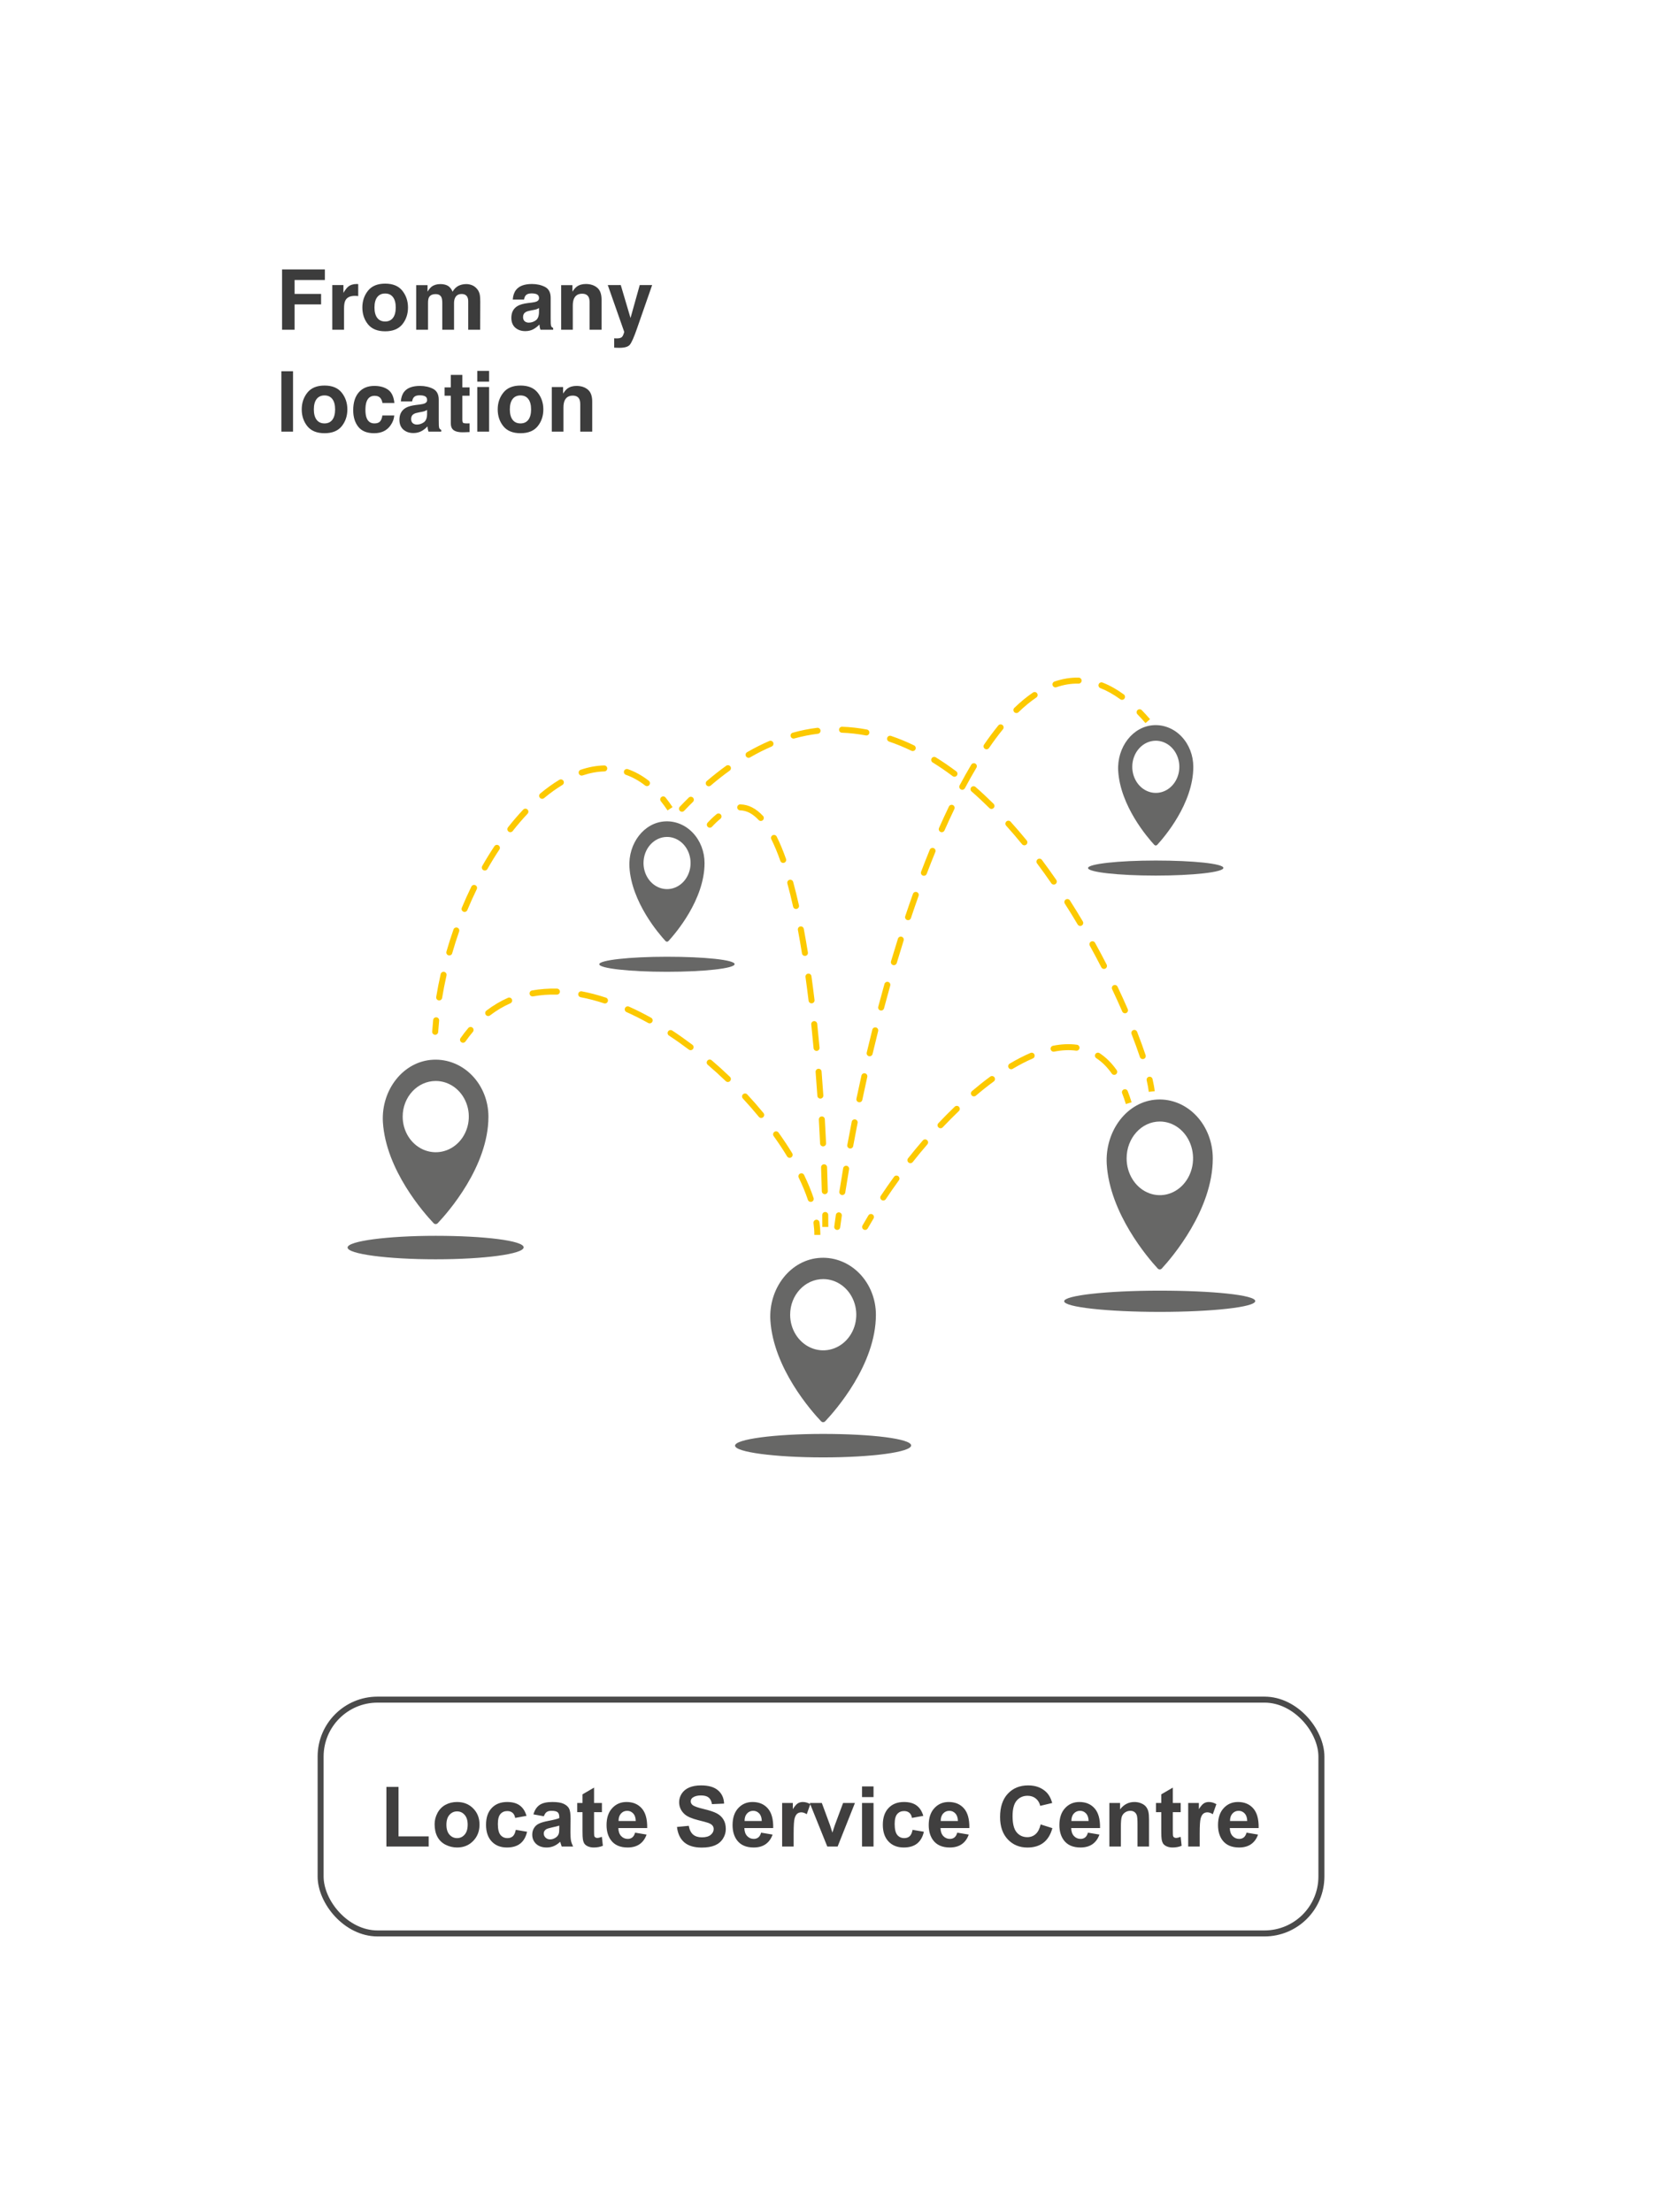 <svg width="277" height="369" viewBox="0 0 277 369" fill="none" xmlns="http://www.w3.org/2000/svg">
<g filter="url(#filter0_d_2001_496)">
<path d="M22 38C22 26.954 30.954 18 42 18H235C246.046 18 255 26.954 255 38V343H22V38Z" fill="white"/>
</g>
<rect x="53.5" y="283.5" width="167" height="39" rx="9.5" stroke="#4A4A4A"/>
<path d="M64.478 308V298.061H66.501V306.312H71.532V308H64.478ZM72.523 304.268C72.523 303.63 72.681 303.012 72.995 302.415C73.31 301.818 73.754 301.362 74.328 301.048C74.907 300.733 75.552 300.576 76.263 300.576C77.361 300.576 78.261 300.934 78.963 301.649C79.665 302.36 80.016 303.26 80.016 304.35C80.016 305.448 79.66 306.359 78.949 307.084C78.243 307.804 77.352 308.164 76.276 308.164C75.611 308.164 74.975 308.014 74.369 307.713C73.768 307.412 73.31 306.972 72.995 306.394C72.681 305.81 72.523 305.102 72.523 304.268ZM74.492 304.37C74.492 305.09 74.663 305.642 75.005 306.024C75.347 306.407 75.768 306.599 76.269 306.599C76.771 306.599 77.19 306.407 77.527 306.024C77.869 305.642 78.04 305.086 78.04 304.356C78.04 303.646 77.869 303.099 77.527 302.716C77.19 302.333 76.771 302.142 76.269 302.142C75.768 302.142 75.347 302.333 75.005 302.716C74.663 303.099 74.492 303.65 74.492 304.37ZM87.856 302.887L85.963 303.229C85.899 302.85 85.753 302.565 85.525 302.374C85.302 302.183 85.01 302.087 84.65 302.087C84.172 302.087 83.789 302.253 83.502 302.586C83.219 302.914 83.078 303.465 83.078 304.24C83.078 305.102 83.222 305.71 83.509 306.065C83.8 306.421 84.19 306.599 84.678 306.599C85.042 306.599 85.341 306.496 85.573 306.291C85.806 306.081 85.97 305.724 86.065 305.218L87.952 305.539C87.756 306.405 87.38 307.059 86.824 307.501C86.268 307.943 85.523 308.164 84.589 308.164C83.527 308.164 82.679 307.829 82.046 307.159C81.417 306.489 81.103 305.562 81.103 304.377C81.103 303.178 81.419 302.246 82.053 301.581C82.686 300.911 83.543 300.576 84.623 300.576C85.507 300.576 86.209 300.768 86.728 301.15C87.253 301.529 87.629 302.107 87.856 302.887ZM90.755 302.955L89.012 302.641C89.208 301.939 89.545 301.419 90.023 301.082C90.502 300.745 91.213 300.576 92.156 300.576C93.013 300.576 93.651 300.679 94.07 300.884C94.49 301.084 94.784 301.342 94.952 301.656C95.125 301.966 95.212 302.538 95.212 303.372L95.191 305.614C95.191 306.252 95.221 306.724 95.28 307.029C95.344 307.33 95.46 307.654 95.629 308H93.728C93.678 307.872 93.617 307.683 93.544 307.433C93.512 307.319 93.489 307.243 93.476 307.207C93.147 307.526 92.796 307.765 92.423 307.925C92.049 308.084 91.65 308.164 91.227 308.164C90.479 308.164 89.889 307.961 89.456 307.556C89.028 307.15 88.814 306.637 88.814 306.018C88.814 305.607 88.912 305.243 89.107 304.924C89.303 304.6 89.577 304.354 89.928 304.186C90.283 304.012 90.794 303.862 91.459 303.734C92.357 303.566 92.979 303.409 93.325 303.263V303.071C93.325 302.702 93.234 302.44 93.052 302.285C92.87 302.126 92.525 302.046 92.019 302.046C91.678 302.046 91.411 302.114 91.22 302.251C91.028 302.383 90.873 302.618 90.755 302.955ZM93.325 304.514C93.079 304.596 92.689 304.694 92.156 304.808C91.623 304.922 91.274 305.033 91.11 305.143C90.86 305.32 90.734 305.546 90.734 305.819C90.734 306.088 90.835 306.321 91.035 306.517C91.236 306.713 91.491 306.811 91.801 306.811C92.147 306.811 92.478 306.697 92.792 306.469C93.024 306.296 93.177 306.084 93.25 305.833C93.3 305.669 93.325 305.357 93.325 304.896V304.514ZM100.441 300.74V302.271H99.129V305.197C99.129 305.79 99.14 306.136 99.163 306.236C99.19 306.332 99.247 306.412 99.334 306.476C99.425 306.539 99.534 306.571 99.662 306.571C99.84 306.571 100.097 306.51 100.435 306.387L100.599 307.877C100.152 308.068 99.646 308.164 99.081 308.164C98.735 308.164 98.422 308.107 98.144 307.993C97.867 307.875 97.662 307.724 97.529 307.542C97.402 307.355 97.313 307.104 97.263 306.79C97.222 306.567 97.201 306.116 97.201 305.437V302.271H96.319V300.74H97.201V299.298L99.129 298.177V300.74H100.441ZM105.979 305.689L107.893 306.011C107.646 306.713 107.257 307.248 106.724 307.617C106.195 307.982 105.532 308.164 104.734 308.164C103.472 308.164 102.538 307.752 101.932 306.927C101.453 306.266 101.214 305.432 101.214 304.425C101.214 303.222 101.528 302.281 102.157 301.602C102.786 300.918 103.581 300.576 104.543 300.576C105.623 300.576 106.475 300.934 107.1 301.649C107.724 302.36 108.022 303.452 107.995 304.924H103.183C103.196 305.493 103.351 305.938 103.647 306.257C103.944 306.571 104.313 306.729 104.755 306.729C105.056 306.729 105.309 306.646 105.514 306.482C105.719 306.318 105.874 306.054 105.979 305.689ZM106.088 303.748C106.074 303.192 105.931 302.771 105.657 302.483C105.384 302.192 105.051 302.046 104.659 302.046C104.24 302.046 103.894 302.199 103.62 302.504C103.347 302.809 103.212 303.224 103.217 303.748H106.088ZM112.965 304.739L114.934 304.548C115.052 305.209 115.291 305.694 115.651 306.004C116.016 306.314 116.506 306.469 117.121 306.469C117.773 306.469 118.263 306.332 118.591 306.059C118.924 305.781 119.09 305.457 119.09 305.088C119.09 304.851 119.019 304.65 118.878 304.486C118.741 304.318 118.5 304.172 118.153 304.049C117.916 303.967 117.376 303.821 116.533 303.611C115.449 303.342 114.688 303.012 114.25 302.62C113.635 302.069 113.327 301.396 113.327 300.604C113.327 300.093 113.471 299.617 113.758 299.175C114.049 298.728 114.466 298.389 115.009 298.156C115.556 297.924 116.214 297.808 116.984 297.808C118.242 297.808 119.188 298.083 119.821 298.635C120.459 299.186 120.794 299.922 120.826 300.843L118.803 300.932C118.716 300.417 118.529 300.048 118.242 299.824C117.96 299.596 117.534 299.482 116.964 299.482C116.376 299.482 115.916 299.603 115.583 299.845C115.369 300 115.262 300.207 115.262 300.467C115.262 300.704 115.362 300.907 115.562 301.075C115.818 301.289 116.438 301.513 117.422 301.745C118.406 301.978 119.133 302.219 119.603 302.47C120.076 302.716 120.446 303.055 120.71 303.488C120.979 303.917 121.113 304.448 121.113 305.081C121.113 305.655 120.954 306.193 120.635 306.694C120.316 307.196 119.865 307.569 119.281 307.815C118.698 308.057 117.971 308.178 117.101 308.178C115.834 308.178 114.861 307.886 114.182 307.303C113.503 306.715 113.097 305.86 112.965 304.739ZM127.006 305.689L128.92 306.011C128.674 306.713 128.284 307.248 127.751 307.617C127.222 307.982 126.559 308.164 125.762 308.164C124.499 308.164 123.565 307.752 122.959 306.927C122.48 306.266 122.241 305.432 122.241 304.425C122.241 303.222 122.556 302.281 123.185 301.602C123.813 300.918 124.609 300.576 125.57 300.576C126.65 300.576 127.503 300.934 128.127 301.649C128.751 302.36 129.05 303.452 129.022 304.924H124.21C124.224 305.493 124.379 305.938 124.675 306.257C124.971 306.571 125.34 306.729 125.782 306.729C126.083 306.729 126.336 306.646 126.541 306.482C126.746 306.318 126.901 306.054 127.006 305.689ZM127.115 303.748C127.102 303.192 126.958 302.771 126.685 302.483C126.411 302.192 126.078 302.046 125.687 302.046C125.267 302.046 124.921 302.199 124.647 302.504C124.374 302.809 124.24 303.224 124.244 303.748H127.115ZM132.434 308H130.513V300.74H132.297V301.772C132.602 301.285 132.876 300.964 133.117 300.809C133.363 300.654 133.641 300.576 133.951 300.576C134.389 300.576 134.81 300.697 135.216 300.938L134.621 302.613C134.298 302.404 133.997 302.299 133.719 302.299C133.45 302.299 133.222 302.374 133.035 302.524C132.848 302.67 132.7 302.937 132.591 303.324C132.486 303.712 132.434 304.523 132.434 305.758V308ZM138.046 308L135.12 300.74H137.137L138.504 304.445L138.9 305.683C139.005 305.368 139.071 305.161 139.099 305.061C139.162 304.855 139.231 304.65 139.304 304.445L140.685 300.74H142.66L139.775 308H138.046ZM143.843 299.756V297.979H145.764V299.756H143.843ZM143.843 308V300.74H145.764V308H143.843ZM154.069 302.887L152.176 303.229C152.112 302.85 151.966 302.565 151.738 302.374C151.515 302.183 151.223 302.087 150.863 302.087C150.385 302.087 150.002 302.253 149.715 302.586C149.432 302.914 149.291 303.465 149.291 304.24C149.291 305.102 149.435 305.71 149.722 306.065C150.013 306.421 150.403 306.599 150.891 306.599C151.255 306.599 151.554 306.496 151.786 306.291C152.019 306.081 152.183 305.724 152.278 305.218L154.165 305.539C153.969 306.405 153.593 307.059 153.037 307.501C152.481 307.943 151.736 308.164 150.802 308.164C149.74 308.164 148.892 307.829 148.259 307.159C147.63 306.489 147.315 305.562 147.315 304.377C147.315 303.178 147.632 302.246 148.266 301.581C148.899 300.911 149.756 300.576 150.836 300.576C151.72 300.576 152.422 300.768 152.941 301.15C153.465 301.529 153.841 302.107 154.069 302.887ZM159.736 305.689L161.65 306.011C161.404 306.713 161.015 307.248 160.481 307.617C159.953 307.982 159.29 308.164 158.492 308.164C157.23 308.164 156.296 307.752 155.689 306.927C155.211 306.266 154.972 305.432 154.972 304.425C154.972 303.222 155.286 302.281 155.915 301.602C156.544 300.918 157.339 300.576 158.301 300.576C159.381 300.576 160.233 300.934 160.857 301.649C161.482 302.36 161.78 303.452 161.753 304.924H156.94C156.954 305.493 157.109 305.938 157.405 306.257C157.701 306.571 158.071 306.729 158.513 306.729C158.813 306.729 159.066 306.646 159.271 306.482C159.477 306.318 159.632 306.054 159.736 305.689ZM159.846 303.748C159.832 303.192 159.688 302.771 159.415 302.483C159.142 302.192 158.809 302.046 158.417 302.046C157.998 302.046 157.651 302.199 157.378 302.504C157.104 302.809 156.97 303.224 156.975 303.748H159.846ZM173.647 304.315L175.609 304.938C175.309 306.031 174.807 306.845 174.105 307.378C173.408 307.907 172.522 308.171 171.446 308.171C170.116 308.171 169.022 307.717 168.165 306.811C167.308 305.899 166.88 304.655 166.88 303.078C166.88 301.41 167.311 300.116 168.172 299.195C169.033 298.27 170.166 297.808 171.569 297.808C172.795 297.808 173.791 298.17 174.557 298.895C175.012 299.323 175.354 299.938 175.582 300.74L173.579 301.219C173.461 300.699 173.212 300.289 172.834 299.988C172.46 299.688 172.005 299.537 171.467 299.537C170.724 299.537 170.12 299.804 169.655 300.337C169.195 300.87 168.965 301.734 168.965 302.928C168.965 304.195 169.193 305.097 169.648 305.635C170.104 306.173 170.697 306.441 171.426 306.441C171.964 306.441 172.426 306.271 172.813 305.929C173.201 305.587 173.479 305.049 173.647 304.315ZM181.543 305.689L183.457 306.011C183.211 306.713 182.821 307.248 182.288 307.617C181.759 307.982 181.096 308.164 180.299 308.164C179.036 308.164 178.102 307.752 177.496 306.927C177.018 306.266 176.778 305.432 176.778 304.425C176.778 303.222 177.093 302.281 177.722 301.602C178.351 300.918 179.146 300.576 180.107 300.576C181.188 300.576 182.04 300.934 182.664 301.649C183.288 302.36 183.587 303.452 183.56 304.924H178.747C178.761 305.493 178.916 305.938 179.212 306.257C179.508 306.571 179.877 306.729 180.319 306.729C180.62 306.729 180.873 306.646 181.078 306.482C181.283 306.318 181.438 306.054 181.543 305.689ZM181.652 303.748C181.639 303.192 181.495 302.771 181.222 302.483C180.948 302.192 180.616 302.046 180.224 302.046C179.804 302.046 179.458 302.199 179.185 302.504C178.911 302.809 178.777 303.224 178.781 303.748H181.652ZM191.735 308H189.814V304.295C189.814 303.511 189.773 303.005 189.691 302.777C189.609 302.545 189.475 302.365 189.288 302.237C189.106 302.11 188.885 302.046 188.625 302.046C188.292 302.046 187.994 302.137 187.729 302.319C187.465 302.502 187.283 302.743 187.183 303.044C187.087 303.345 187.039 303.901 187.039 304.712V308H185.118V300.74H186.902V301.807C187.536 300.986 188.333 300.576 189.295 300.576C189.719 300.576 190.106 300.654 190.457 300.809C190.808 300.959 191.072 301.153 191.25 301.39C191.432 301.627 191.558 301.896 191.626 302.196C191.699 302.497 191.735 302.928 191.735 303.488V308ZM197.02 300.74V302.271H195.707V305.197C195.707 305.79 195.718 306.136 195.741 306.236C195.769 306.332 195.826 306.412 195.912 306.476C196.003 306.539 196.113 306.571 196.24 306.571C196.418 306.571 196.675 306.51 197.013 306.387L197.177 307.877C196.73 308.068 196.224 308.164 195.659 308.164C195.313 308.164 195.001 308.107 194.723 307.993C194.445 307.875 194.24 307.724 194.107 307.542C193.98 307.355 193.891 307.104 193.841 306.79C193.8 306.567 193.779 306.116 193.779 305.437V302.271H192.897V300.74H193.779V299.298L195.707 298.177V300.74H197.02ZM200.191 308H198.271V300.74H200.055V301.772C200.36 301.285 200.633 300.964 200.875 300.809C201.121 300.654 201.399 300.576 201.709 300.576C202.146 300.576 202.568 300.697 202.974 300.938L202.379 302.613C202.055 302.404 201.755 302.299 201.477 302.299C201.208 302.299 200.98 302.374 200.793 302.524C200.606 302.67 200.458 302.937 200.349 303.324C200.244 303.712 200.191 304.523 200.191 305.758V308ZM208.012 305.689L209.926 306.011C209.68 306.713 209.29 307.248 208.757 307.617C208.228 307.982 207.565 308.164 206.768 308.164C205.505 308.164 204.571 307.752 203.965 306.927C203.486 306.266 203.247 305.432 203.247 304.425C203.247 303.222 203.562 302.281 204.19 301.602C204.819 300.918 205.615 300.576 206.576 300.576C207.656 300.576 208.508 300.934 209.133 301.649C209.757 302.36 210.056 303.452 210.028 304.924H205.216C205.229 305.493 205.384 305.938 205.681 306.257C205.977 306.571 206.346 306.729 206.788 306.729C207.089 306.729 207.342 306.646 207.547 306.482C207.752 306.318 207.907 306.054 208.012 305.689ZM208.121 303.748C208.107 303.192 207.964 302.771 207.69 302.483C207.417 302.192 207.084 302.046 206.692 302.046C206.273 302.046 205.927 302.199 205.653 302.504C205.38 302.809 205.245 303.224 205.25 303.748H208.121Z" fill="#403F3F"/>
<path d="M54.21 46.708H49.158V49.025H53.581V50.775H49.158V55H47.066V44.938H54.21V46.708ZM59.214 49.347C58.43 49.347 57.904 49.602 57.635 50.112C57.484 50.399 57.409 50.842 57.409 51.438V55H55.447V47.549H57.307V48.848C57.607 48.351 57.87 48.011 58.093 47.829C58.457 47.524 58.931 47.371 59.515 47.371C59.551 47.371 59.581 47.373 59.603 47.378C59.631 47.378 59.688 47.38 59.774 47.385V49.381C59.651 49.367 59.542 49.358 59.446 49.353C59.351 49.349 59.273 49.347 59.214 49.347ZM67.137 48.492C67.766 49.281 68.08 50.213 68.08 51.288C68.08 52.382 67.766 53.318 67.137 54.098C66.508 54.872 65.553 55.26 64.272 55.26C62.992 55.26 62.037 54.872 61.408 54.098C60.779 53.318 60.465 52.382 60.465 51.288C60.465 50.213 60.779 49.281 61.408 48.492C62.037 47.704 62.992 47.31 64.272 47.31C65.553 47.31 66.508 47.704 67.137 48.492ZM64.266 48.957C63.696 48.957 63.256 49.16 62.946 49.565C62.641 49.967 62.488 50.541 62.488 51.288C62.488 52.035 62.641 52.612 62.946 53.018C63.256 53.423 63.696 53.626 64.266 53.626C64.835 53.626 65.273 53.423 65.578 53.018C65.883 52.612 66.036 52.035 66.036 51.288C66.036 50.541 65.883 49.967 65.578 49.565C65.273 49.16 64.835 48.957 64.266 48.957ZM73.665 49.6C73.501 49.24 73.18 49.06 72.701 49.06C72.145 49.06 71.772 49.24 71.58 49.6C71.475 49.805 71.423 50.11 71.423 50.516V55H69.447V47.562H71.341V48.649C71.582 48.262 71.81 47.986 72.024 47.822C72.403 47.531 72.893 47.385 73.494 47.385C74.064 47.385 74.524 47.51 74.875 47.761C75.158 47.993 75.372 48.292 75.518 48.656C75.773 48.219 76.09 47.898 76.468 47.692C76.869 47.487 77.315 47.385 77.808 47.385C78.136 47.385 78.459 47.449 78.778 47.576C79.097 47.704 79.387 47.927 79.647 48.246C79.856 48.506 79.997 48.825 80.07 49.203C80.116 49.454 80.139 49.821 80.139 50.304L80.125 55H78.129V50.256C78.129 49.973 78.083 49.741 77.992 49.559C77.819 49.212 77.5 49.039 77.035 49.039C76.497 49.039 76.126 49.262 75.921 49.709C75.816 49.946 75.764 50.231 75.764 50.563V55H73.802V50.563C73.802 50.121 73.756 49.8 73.665 49.6ZM86.113 48.355C86.628 47.699 87.512 47.371 88.766 47.371C89.581 47.371 90.306 47.533 90.939 47.856C91.573 48.18 91.89 48.791 91.89 49.688V53.106C91.89 53.343 91.894 53.63 91.903 53.968C91.917 54.223 91.956 54.396 92.019 54.487C92.083 54.578 92.179 54.654 92.307 54.713V55H90.188C90.128 54.85 90.087 54.708 90.064 54.576C90.042 54.444 90.023 54.294 90.01 54.125C89.741 54.417 89.431 54.665 89.08 54.87C88.661 55.112 88.187 55.232 87.658 55.232C86.984 55.232 86.425 55.041 85.983 54.658C85.546 54.271 85.327 53.724 85.327 53.018C85.327 52.102 85.68 51.438 86.387 51.028C86.774 50.805 87.344 50.645 88.096 50.55L88.759 50.468C89.119 50.422 89.376 50.365 89.531 50.297C89.809 50.178 89.948 49.994 89.948 49.743C89.948 49.438 89.841 49.228 89.627 49.114C89.417 48.996 89.107 48.937 88.697 48.937C88.237 48.937 87.911 49.05 87.72 49.278C87.583 49.447 87.492 49.675 87.446 49.962H85.566C85.607 49.31 85.79 48.775 86.113 48.355ZM87.562 53.592C87.745 53.742 87.968 53.817 88.232 53.817C88.652 53.817 89.037 53.694 89.388 53.448C89.743 53.202 89.928 52.753 89.941 52.102V51.377C89.818 51.454 89.693 51.518 89.565 51.568C89.442 51.614 89.272 51.657 89.053 51.698L88.615 51.78C88.205 51.853 87.911 51.942 87.733 52.047C87.433 52.225 87.282 52.5 87.282 52.874C87.282 53.207 87.376 53.446 87.562 53.592ZM97.133 48.991C96.472 48.991 96.019 49.272 95.772 49.832C95.645 50.128 95.581 50.507 95.581 50.967V55H93.64V47.562H95.519V48.649C95.77 48.267 96.007 47.991 96.231 47.822C96.632 47.522 97.14 47.371 97.755 47.371C98.525 47.371 99.154 47.574 99.642 47.98C100.134 48.38 100.38 49.048 100.38 49.982V55H98.384V50.468C98.384 50.076 98.331 49.775 98.227 49.565C98.035 49.183 97.671 48.991 97.133 48.991ZM105.213 53.045L106.751 47.549H108.822L106.266 54.877C105.773 56.29 105.384 57.165 105.097 57.502C104.81 57.844 104.235 58.015 103.374 58.015C103.201 58.015 103.062 58.012 102.957 58.008C102.852 58.008 102.695 58.001 102.485 57.987V56.429L102.731 56.442C102.923 56.452 103.105 56.445 103.278 56.422C103.451 56.399 103.597 56.347 103.716 56.265C103.83 56.187 103.935 56.025 104.03 55.779C104.131 55.533 104.172 55.383 104.153 55.328L101.419 47.549H103.586L105.213 53.045ZM46.95 61.924H48.898V72H46.95V61.924ZM57.02 65.492C57.648 66.281 57.963 67.213 57.963 68.288C57.963 69.382 57.648 70.318 57.02 71.098C56.391 71.872 55.436 72.26 54.155 72.26C52.875 72.26 51.92 71.872 51.291 71.098C50.662 70.318 50.348 69.382 50.348 68.288C50.348 67.213 50.662 66.281 51.291 65.492C51.92 64.704 52.875 64.31 54.155 64.31C55.436 64.31 56.391 64.704 57.02 65.492ZM54.148 65.957C53.579 65.957 53.139 66.16 52.829 66.565C52.524 66.966 52.371 67.541 52.371 68.288C52.371 69.035 52.524 69.612 52.829 70.018C53.139 70.423 53.579 70.626 54.148 70.626C54.718 70.626 55.156 70.423 55.461 70.018C55.766 69.612 55.919 69.035 55.919 68.288C55.919 67.541 55.766 66.966 55.461 66.565C55.156 66.16 54.718 65.957 54.148 65.957ZM65.811 67.222H63.815C63.778 66.944 63.685 66.693 63.534 66.47C63.315 66.169 62.976 66.019 62.516 66.019C61.859 66.019 61.41 66.344 61.169 66.996C61.041 67.342 60.977 67.803 60.977 68.377C60.977 68.924 61.041 69.364 61.169 69.696C61.401 70.316 61.839 70.626 62.481 70.626C62.937 70.626 63.261 70.503 63.452 70.257C63.644 70.011 63.76 69.692 63.801 69.3H65.79C65.745 69.892 65.53 70.453 65.147 70.981C64.537 71.834 63.632 72.26 62.434 72.26C61.235 72.26 60.353 71.904 59.788 71.193C59.223 70.482 58.94 69.56 58.94 68.425C58.94 67.144 59.253 66.148 59.877 65.438C60.501 64.727 61.363 64.371 62.461 64.371C63.395 64.371 64.159 64.581 64.751 65C65.348 65.419 65.701 66.16 65.811 67.222ZM67.438 65.356C67.953 64.699 68.837 64.371 70.09 64.371C70.906 64.371 71.63 64.533 72.264 64.856C72.897 65.18 73.214 65.791 73.214 66.689V70.106C73.214 70.343 73.218 70.63 73.228 70.968C73.241 71.223 73.28 71.396 73.344 71.487C73.408 71.579 73.503 71.654 73.631 71.713V72H71.512C71.453 71.85 71.412 71.708 71.389 71.576C71.366 71.444 71.348 71.294 71.334 71.125C71.065 71.417 70.755 71.665 70.404 71.87C69.985 72.112 69.511 72.232 68.982 72.232C68.308 72.232 67.75 72.041 67.308 71.658C66.87 71.271 66.651 70.724 66.651 70.018C66.651 69.102 67.005 68.439 67.711 68.028C68.098 67.805 68.668 67.645 69.42 67.55L70.083 67.468C70.443 67.422 70.701 67.365 70.856 67.297C71.133 67.178 71.272 66.994 71.272 66.743C71.272 66.438 71.165 66.228 70.951 66.114C70.742 65.996 70.432 65.936 70.022 65.936C69.561 65.936 69.235 66.05 69.044 66.278C68.907 66.447 68.816 66.675 68.77 66.962H66.891C66.932 66.31 67.114 65.775 67.438 65.356ZM68.887 70.592C69.069 70.742 69.292 70.817 69.557 70.817C69.976 70.817 70.361 70.694 70.712 70.448C71.067 70.202 71.252 69.753 71.266 69.102V68.377C71.143 68.454 71.017 68.518 70.89 68.568C70.767 68.614 70.596 68.657 70.377 68.698L69.939 68.78C69.529 68.853 69.235 68.942 69.058 69.047C68.757 69.225 68.606 69.5 68.606 69.874C68.606 70.207 68.7 70.446 68.887 70.592ZM78.361 70.612V72.068L77.439 72.103C76.518 72.134 75.889 71.975 75.552 71.624C75.333 71.401 75.224 71.057 75.224 70.592V66.005H74.185V64.617H75.224V62.539H77.151V64.617H78.361V66.005H77.151V69.942C77.151 70.248 77.19 70.439 77.268 70.517C77.345 70.59 77.582 70.626 77.978 70.626C78.038 70.626 78.099 70.626 78.163 70.626C78.231 70.621 78.297 70.617 78.361 70.612ZM81.615 64.549V72H79.64V64.549H81.615ZM81.615 61.862V63.66H79.64V61.862H81.615ZM89.723 65.492C90.352 66.281 90.666 67.213 90.666 68.288C90.666 69.382 90.352 70.318 89.723 71.098C89.094 71.872 88.139 72.26 86.858 72.26C85.578 72.26 84.623 71.872 83.994 71.098C83.365 70.318 83.051 69.382 83.051 68.288C83.051 67.213 83.365 66.281 83.994 65.492C84.623 64.704 85.578 64.31 86.858 64.31C88.139 64.31 89.094 64.704 89.723 65.492ZM86.852 65.957C86.282 65.957 85.842 66.16 85.532 66.565C85.227 66.966 85.074 67.541 85.074 68.288C85.074 69.035 85.227 69.612 85.532 70.018C85.842 70.423 86.282 70.626 86.852 70.626C87.421 70.626 87.859 70.423 88.164 70.018C88.469 69.612 88.622 69.035 88.622 68.288C88.622 67.541 88.469 66.966 88.164 66.565C87.859 66.16 87.421 65.957 86.852 65.957ZM95.574 65.991C94.913 65.991 94.46 66.272 94.214 66.832C94.086 67.128 94.022 67.507 94.022 67.967V72H92.081V64.562H93.961V65.649C94.212 65.267 94.449 64.991 94.672 64.822C95.073 64.522 95.581 64.371 96.196 64.371C96.966 64.371 97.595 64.574 98.083 64.98C98.575 65.38 98.821 66.048 98.821 66.982V72H96.825V67.468C96.825 67.076 96.773 66.775 96.668 66.565C96.477 66.183 96.112 65.991 95.574 65.991Z" fill="#3C3C3C"/>
<path d="M72.358 204.03C72.549 204.225 72.848 204.225 73.04 204.03C74.691 202.288 81.504 194.597 81.504 186.252C81.501 183.661 80.518 181.181 78.781 179.391C77.041 177.597 74.699 176.647 72.296 176.762C67.303 176.989 63.579 181.801 63.893 187.174C64.391 195.163 70.767 202.357 72.358 204.03ZM72.712 180.309C74.945 180.309 76.956 181.758 77.809 183.979C78.664 186.198 78.192 188.755 76.612 190.456C75.035 192.155 72.661 192.663 70.599 191.742C68.54 190.824 67.194 188.657 67.194 186.252C67.194 182.969 69.664 180.309 72.712 180.309Z" fill="#676766"/>
<path d="M72.691 206.135C64.611 206.135 58 207.014 58 208.089C58 209.168 64.611 210.053 72.691 210.053C80.771 210.053 87.382 209.174 87.382 208.058C87.382 206.943 80.809 206.135 72.691 206.135Z" fill="#676766"/>
<path d="M137.014 237.075C137.206 237.27 137.504 237.27 137.696 237.075C139.348 235.333 146.16 227.642 146.16 219.297C146.158 216.706 145.174 214.226 143.437 212.435C141.697 210.642 139.356 209.692 136.952 209.807C131.959 210.034 128.235 214.846 128.549 220.218C129.048 228.208 135.423 235.402 137.014 237.075ZM137.368 213.354C139.601 213.354 141.612 214.803 142.465 217.024C143.32 219.242 142.849 221.799 141.269 223.501C139.691 225.2 137.317 225.708 135.255 224.787C133.196 223.868 131.85 221.702 131.85 219.297C131.85 216.014 134.32 213.354 137.368 213.354Z" fill="#676766"/>
<path d="M137.347 239.18C129.267 239.18 122.656 240.059 122.656 241.134C122.656 242.212 129.267 243.097 137.347 243.097C145.428 243.097 152.039 242.219 152.039 241.103C152.039 239.987 145.465 239.18 137.347 239.18Z" fill="#676766"/>
<path d="M192.614 140.921C192.751 141.064 192.963 141.064 193.1 140.921C194.275 139.646 199.124 134.015 199.124 127.906C199.122 126.009 198.423 124.194 197.186 122.883C195.948 121.57 194.281 120.875 192.571 120.959C189.017 121.125 186.366 124.648 186.59 128.581C186.944 134.43 191.482 139.697 192.614 140.921ZM192.866 123.555C194.456 123.555 195.887 124.616 196.494 126.242C197.103 127.866 196.767 129.738 195.643 130.984C194.52 132.228 192.83 132.6 191.363 131.925C189.897 131.253 188.939 129.667 188.939 127.906C188.939 125.503 190.697 123.555 192.866 123.555Z" fill="#676766"/>
<path d="M192.851 143.538C186.64 143.538 181.558 144.101 181.558 144.79C181.558 145.481 186.64 146.048 192.851 146.048C199.062 146.048 204.144 145.485 204.144 144.77C204.144 144.055 199.091 143.538 192.851 143.538Z" fill="#676766"/>
<path d="M111.056 156.969C111.193 157.112 111.405 157.112 111.542 156.969C112.717 155.694 117.566 150.064 117.566 143.954C117.564 142.057 116.865 140.242 115.628 138.931C114.39 137.618 112.723 136.923 111.012 137.007C107.459 137.173 104.808 140.696 105.031 144.629C105.386 150.478 109.924 155.745 111.056 156.969ZM111.308 139.603C112.897 139.603 114.329 140.664 114.936 142.29C115.545 143.914 115.209 145.786 114.085 147.032C112.962 148.276 111.272 148.648 109.805 147.973C108.339 147.301 107.381 145.715 107.381 143.954C107.381 141.551 109.139 139.603 111.308 139.603Z" fill="#676766"/>
<path d="M111.293 159.586C105.082 159.586 100 160.149 100 160.838C100 161.529 105.082 162.096 111.293 162.096C117.504 162.096 122.586 161.533 122.586 160.818C122.586 160.103 117.533 159.586 111.293 159.586Z" fill="#676766"/>
<path d="M193.184 211.588C193.377 211.789 193.676 211.789 193.869 211.588C195.529 209.787 202.375 201.838 202.375 193.214C202.372 190.535 201.384 187.973 199.638 186.122C197.89 184.268 195.537 183.287 193.122 183.405C188.105 183.64 184.363 188.614 184.679 194.166C185.179 202.423 191.586 209.859 193.184 211.588ZM193.54 187.071C195.783 187.071 197.805 188.569 198.661 190.865C199.521 193.157 199.047 195.8 197.459 197.559C195.874 199.315 193.489 199.84 191.417 198.887C189.347 197.938 187.995 195.699 187.995 193.214C187.995 189.82 190.477 187.071 193.54 187.071Z" fill="#676766"/>
<path d="M193.519 215.282C184.75 215.282 177.576 216.077 177.576 217.049C177.576 218.024 184.75 218.825 193.519 218.825C202.288 218.825 209.462 218.03 209.462 217.021C209.462 216.012 202.328 215.282 193.519 215.282Z" fill="#676766"/>
<path d="M143.925 204.405C143.788 204.645 143.872 204.951 144.111 205.088C144.351 205.224 144.657 205.141 144.794 204.901L144.359 204.653L143.925 204.405ZM188.18 182C188.078 181.743 187.788 181.617 187.531 181.718C187.274 181.82 187.148 182.11 187.25 182.367L187.715 182.183L188.18 182ZM185.519 179.074C185.678 179.3 185.99 179.355 186.216 179.196C186.442 179.038 186.496 178.726 186.338 178.5L185.929 178.787L185.519 179.074ZM183.484 175.668C183.254 175.517 182.944 175.581 182.792 175.812C182.64 176.042 182.705 176.352 182.935 176.504L183.21 176.086L183.484 175.668ZM179.571 175.255C179.844 175.293 180.097 175.101 180.134 174.828C180.172 174.554 179.98 174.302 179.707 174.265L179.639 174.76L179.571 175.255ZM175.713 174.434C175.442 174.488 175.266 174.751 175.32 175.022C175.374 175.293 175.638 175.469 175.909 175.415L175.811 174.924L175.713 174.434ZM172.351 176.55C172.605 176.441 172.722 176.148 172.614 175.894C172.505 175.64 172.211 175.522 171.958 175.63L172.154 176.09L172.351 176.55ZM168.476 177.422C168.239 177.564 168.162 177.871 168.303 178.108C168.445 178.345 168.752 178.423 168.989 178.281L168.733 177.852L168.476 177.422ZM165.827 180.389C166.049 180.226 166.098 179.913 165.934 179.69C165.771 179.468 165.458 179.42 165.235 179.583L165.531 179.986L165.827 180.389ZM162.191 181.996C161.981 182.175 161.956 182.491 162.135 182.701C162.314 182.911 162.629 182.937 162.839 182.758L162.515 182.377L162.191 181.996ZM160.005 185.321C160.204 185.13 160.211 184.814 160.02 184.614C159.829 184.415 159.513 184.408 159.313 184.599L159.659 184.96L160.005 185.321ZM156.583 187.351C156.393 187.551 156.402 187.868 156.603 188.057C156.804 188.247 157.12 188.238 157.31 188.037L156.946 187.694L156.583 187.351ZM154.748 190.877C154.928 190.668 154.905 190.352 154.696 190.172C154.487 189.991 154.171 190.014 153.991 190.224L154.369 190.55L154.748 190.877ZM151.525 193.208C151.353 193.424 151.39 193.739 151.606 193.91C151.823 194.082 152.137 194.045 152.309 193.829L151.917 193.518L151.525 193.208ZM149.994 196.878C150.157 196.655 150.107 196.342 149.884 196.18C149.661 196.018 149.348 196.067 149.186 196.29L149.59 196.584L149.994 196.878ZM146.975 199.469C146.822 199.699 146.884 200.009 147.114 200.162C147.344 200.315 147.655 200.252 147.808 200.023L147.391 199.746L146.975 199.469ZM145.76 203.254C145.902 203.017 145.826 202.71 145.59 202.568C145.353 202.425 145.046 202.501 144.903 202.738L145.332 202.996L145.76 203.254ZM188.348 184.008L188.826 183.863C188.627 183.206 188.411 182.585 188.18 182L187.715 182.183L187.25 182.367C187.47 182.925 187.677 183.521 187.869 184.154L188.348 184.008ZM185.929 178.787L186.338 178.5C185.495 177.299 184.539 176.361 183.484 175.668L183.21 176.086L182.935 176.504C183.873 177.12 184.741 177.965 185.519 179.074L185.929 178.787ZM179.639 174.76L179.707 174.265C178.431 174.09 177.092 174.158 175.713 174.434L175.811 174.924L175.909 175.415C177.199 175.157 178.424 175.098 179.571 175.255L179.639 174.76ZM172.154 176.09L171.958 175.63C170.813 176.12 169.649 176.722 168.476 177.422L168.733 177.852L168.989 178.281C170.129 177.601 171.253 177.019 172.351 176.55L172.154 176.09ZM165.531 179.986L165.235 179.583C164.22 180.327 163.204 181.135 162.191 181.996L162.515 182.377L162.839 182.758C163.835 181.91 164.833 181.118 165.827 180.389L165.531 179.986ZM159.659 184.96L159.313 184.599C158.393 185.479 157.482 186.399 156.583 187.351L156.946 187.694L157.31 188.037C158.198 187.097 159.098 186.19 160.005 185.321L159.659 184.96ZM154.369 190.55L153.991 190.224C153.151 191.196 152.328 192.193 151.525 193.208L151.917 193.518L152.309 193.829C153.103 192.825 153.918 191.839 154.748 190.877L154.369 190.55ZM149.59 196.584L149.186 196.29C148.423 197.34 147.684 198.401 146.975 199.469L147.391 199.746L147.808 200.023C148.509 198.967 149.24 197.917 149.994 196.878L149.59 196.584ZM145.332 202.996L144.903 202.738C144.568 203.294 144.242 203.85 143.925 204.405L144.359 204.653L144.794 204.901C145.106 204.353 145.429 203.804 145.76 203.254L145.332 202.996Z" fill="#FCC900"/>
<path d="M139.21 204.586C139.174 204.86 139.366 205.112 139.639 205.148C139.913 205.185 140.165 204.993 140.201 204.72L139.706 204.653L139.21 204.586ZM190.52 118.45C190.327 118.253 190.01 118.249 189.813 118.442C189.615 118.635 189.612 118.952 189.805 119.149L190.162 118.8L190.52 118.45ZM186.935 116.637C187.159 116.8 187.471 116.751 187.634 116.527C187.796 116.304 187.747 115.991 187.524 115.829L187.23 116.233L186.935 116.637ZM183.981 113.849C183.724 113.749 183.434 113.876 183.334 114.133C183.233 114.39 183.36 114.68 183.617 114.781L183.799 114.315L183.981 113.849ZM179.974 114.028C180.25 114.034 180.479 113.816 180.485 113.539C180.492 113.263 180.273 113.035 179.997 113.028L179.985 113.528L179.974 114.028ZM175.96 113.681C175.699 113.772 175.56 114.056 175.651 114.317C175.741 114.578 176.026 114.717 176.287 114.626L176.123 114.154L175.96 113.681ZM172.928 116.347C173.156 116.192 173.216 115.881 173.061 115.652C172.906 115.424 172.595 115.364 172.367 115.519L172.647 115.933L172.928 116.347ZM169.258 118.077C169.06 118.269 169.055 118.586 169.247 118.784C169.439 118.982 169.756 118.987 169.954 118.795L169.606 118.436L169.258 118.077ZM167.358 121.644C167.532 121.43 167.5 121.115 167.286 120.941C167.072 120.766 166.758 120.798 166.583 121.012L166.97 121.328L167.358 121.644ZM164.208 124.201C164.052 124.429 164.11 124.74 164.338 124.896C164.566 125.052 164.877 124.994 165.033 124.766L164.621 124.483L164.208 124.201ZM162.932 128.06C163.073 127.823 162.996 127.516 162.759 127.374C162.521 127.233 162.214 127.311 162.073 127.548L162.502 127.804L162.932 128.06ZM160.131 131C160.001 131.243 160.093 131.546 160.337 131.676C160.581 131.806 160.884 131.713 161.014 131.469L160.572 131.235L160.131 131ZM159.247 134.961C159.367 134.712 159.262 134.413 159.013 134.293C158.765 134.173 158.466 134.277 158.346 134.526L158.796 134.743L159.247 134.961ZM156.692 138.109C156.58 138.362 156.695 138.657 156.947 138.769C157.2 138.88 157.495 138.766 157.607 138.514L157.149 138.311L156.692 138.109ZM156.075 142.116C156.179 141.86 156.057 141.568 155.801 141.464C155.546 141.359 155.254 141.482 155.149 141.737L155.612 141.926L156.075 142.116ZM153.702 145.403C153.604 145.661 153.734 145.95 153.992 146.048C154.25 146.147 154.539 146.017 154.637 145.759L154.17 145.581L153.702 145.403ZM153.282 149.437C153.375 149.177 153.239 148.891 152.979 148.798C152.719 148.705 152.433 148.841 152.34 149.101L152.811 149.269L153.282 149.437ZM151.053 152.827C150.966 153.089 151.107 153.372 151.369 153.46C151.631 153.548 151.914 153.406 152.002 153.145L151.528 152.986L151.053 152.827ZM150.789 156.878C150.872 156.614 150.726 156.333 150.463 156.25C150.199 156.167 149.919 156.314 149.836 156.577L150.312 156.727L150.789 156.878ZM148.681 160.347C148.603 160.612 148.753 160.89 149.018 160.969C149.283 161.048 149.561 160.897 149.64 160.632L149.161 160.49L148.681 160.347ZM148.549 164.404C148.624 164.138 148.469 163.862 148.203 163.788C147.937 163.713 147.661 163.868 147.587 164.134L148.068 164.269L148.549 164.404ZM146.549 167.931C146.478 168.198 146.637 168.472 146.904 168.543C147.171 168.614 147.445 168.455 147.516 168.188L147.032 168.06L146.549 167.931ZM146.534 171.988C146.602 171.72 146.439 171.449 146.171 171.381C145.903 171.314 145.632 171.477 145.564 171.745L146.049 171.866L146.534 171.988ZM144.63 175.572C144.567 175.841 144.733 176.11 145.001 176.174C145.27 176.237 145.54 176.071 145.603 175.803L145.117 175.687L144.63 175.572ZM144.722 179.629C144.782 179.359 144.613 179.092 144.343 179.032C144.074 178.971 143.806 179.141 143.746 179.41L144.234 179.52L144.722 179.629ZM142.911 183.258C142.854 183.528 143.027 183.794 143.297 183.85C143.567 183.907 143.833 183.734 143.89 183.464L143.4 183.361L142.911 183.258ZM143.106 187.306C143.16 187.035 142.983 186.772 142.712 186.719C142.441 186.666 142.178 186.842 142.125 187.113L142.615 187.21L143.106 187.306ZM141.387 190.983C141.337 191.255 141.516 191.515 141.788 191.565C142.059 191.615 142.32 191.436 142.37 191.164L141.878 191.074L141.387 190.983ZM141.683 195.033C141.73 194.761 141.547 194.503 141.275 194.456C141.002 194.41 140.744 194.593 140.698 194.865L141.19 194.949L141.683 195.033ZM140.06 198.755C140.018 199.028 140.204 199.284 140.477 199.326C140.75 199.369 141.006 199.183 141.048 198.91L140.554 198.832L140.06 198.755ZM140.468 202.794C140.507 202.52 140.316 202.267 140.043 202.228C139.77 202.189 139.516 202.38 139.478 202.653L139.973 202.723L140.468 202.794ZM191.524 120.287L191.903 119.961C191.441 119.424 190.98 118.921 190.52 118.45L190.162 118.8L189.805 119.149C190.25 119.604 190.696 120.092 191.145 120.613L191.524 120.287ZM187.23 116.233L187.524 115.829C186.341 114.967 185.16 114.31 183.981 113.849L183.799 114.315L183.617 114.781C184.706 115.206 185.813 115.819 186.935 116.637L187.23 116.233ZM179.985 113.528L179.997 113.028C178.628 112.997 177.281 113.224 175.96 113.681L176.123 114.154L176.287 114.626C177.504 114.205 178.733 114 179.974 114.028L179.985 113.528ZM172.647 115.933L172.367 115.519C171.311 116.234 170.274 117.092 169.258 118.077L169.606 118.436L169.954 118.795C170.935 117.844 171.927 117.025 172.928 116.347L172.647 115.933ZM166.97 121.328L166.583 121.012C165.778 121.999 164.987 123.064 164.208 124.201L164.621 124.483L165.033 124.766C165.798 123.65 166.573 122.607 167.358 121.644L166.97 121.328ZM162.502 127.804L162.073 127.548C161.415 128.65 160.768 129.802 160.131 131L160.572 131.235L161.014 131.469C161.644 130.285 162.283 129.147 162.932 128.06L162.502 127.804ZM158.796 134.743L158.346 134.526C157.786 135.688 157.234 136.883 156.692 138.109L157.149 138.311L157.607 138.514C158.145 137.297 158.692 136.112 159.247 134.961L158.796 134.743ZM155.612 141.926L155.149 141.737C154.659 142.936 154.176 144.159 153.702 145.403L154.17 145.581L154.637 145.759C155.108 144.522 155.588 143.307 156.075 142.116L155.612 141.926ZM152.811 149.269L152.34 149.101C151.903 150.327 151.474 151.57 151.053 152.827L151.528 152.986L152.002 153.145C152.42 151.893 152.847 150.657 153.282 149.437L152.811 149.269ZM150.312 156.727L149.836 156.577C149.443 157.823 149.058 159.081 148.681 160.347L149.161 160.49L149.64 160.632C150.015 159.371 150.398 158.118 150.789 156.878L150.312 156.727ZM148.068 164.269L147.587 164.134C147.233 165.394 146.887 166.66 146.549 167.931L147.032 168.06L147.516 168.188C147.852 166.921 148.197 165.659 148.549 164.404L148.068 164.269ZM146.049 171.866L145.564 171.745C145.245 173.019 144.933 174.295 144.63 175.572L145.117 175.687L145.603 175.803C145.905 174.53 146.216 173.258 146.534 171.988L146.049 171.866ZM144.234 179.52L143.746 179.41C143.459 180.696 143.18 181.979 142.911 183.258L143.4 183.361L143.89 183.464C144.158 182.189 144.435 180.91 144.722 179.629L144.234 179.52ZM142.615 187.21L142.125 187.113C141.869 188.41 141.623 189.701 141.387 190.983L141.878 191.074L142.37 191.164C142.605 189.886 142.851 188.599 143.106 187.306L142.615 187.21ZM141.19 194.949L140.698 194.865C140.474 196.174 140.262 197.472 140.06 198.755L140.554 198.832L141.048 198.91C141.249 197.631 141.461 196.338 141.683 195.033L141.19 194.949ZM139.973 202.723L139.478 202.653C139.385 203.302 139.296 203.947 139.21 204.586L139.706 204.653L140.201 204.72C140.287 204.082 140.376 203.44 140.468 202.794L139.973 202.723Z" fill="#FCC900"/>
<path d="M76.856 173.144C76.697 173.37 76.751 173.682 76.977 173.841C77.203 173.999 77.515 173.945 77.674 173.719L77.265 173.431L76.856 173.144ZM78.906 172.122C79.084 171.912 79.058 171.596 78.848 171.418C78.637 171.239 78.322 171.265 78.143 171.475L78.524 171.799L78.906 172.122ZM81.161 168.579C80.942 168.748 80.901 169.062 81.07 169.281C81.238 169.499 81.552 169.54 81.771 169.372L81.466 168.976L81.161 168.579ZM85.165 167.351C85.417 167.24 85.532 166.945 85.42 166.692C85.309 166.439 85.013 166.325 84.761 166.437L84.963 166.894L85.165 167.351ZM88.775 165.212C88.503 165.262 88.323 165.522 88.372 165.794C88.422 166.065 88.682 166.246 88.954 166.196L88.864 165.704L88.775 165.212ZM92.918 165.902C93.194 165.908 93.423 165.69 93.43 165.414C93.436 165.138 93.218 164.909 92.942 164.902L92.93 165.402L92.918 165.902ZM97.082 165.356C96.811 165.305 96.549 165.483 96.497 165.754C96.445 166.025 96.624 166.287 96.895 166.339L96.988 165.847L97.082 165.356ZM100.791 167.356C101.054 167.442 101.336 167.299 101.422 167.037C101.509 166.774 101.366 166.492 101.103 166.406L100.947 166.881L100.791 167.356ZM104.954 167.904C104.702 167.791 104.406 167.904 104.293 168.156C104.18 168.408 104.293 168.704 104.545 168.817L104.749 168.36L104.954 167.904ZM108.165 170.635C108.406 170.769 108.711 170.682 108.845 170.441C108.979 170.2 108.892 169.895 108.651 169.761L108.408 170.198L108.165 170.635ZM112.174 171.897C111.943 171.745 111.633 171.81 111.482 172.04C111.33 172.271 111.394 172.581 111.625 172.733L111.899 172.315L112.174 171.897ZM114.94 175.071C115.161 175.238 115.474 175.194 115.641 174.973C115.807 174.753 115.763 174.439 115.543 174.273L115.242 174.672L114.94 175.071ZM118.753 176.854C118.543 176.674 118.228 176.699 118.048 176.909C117.869 177.119 117.894 177.435 118.104 177.614L118.428 177.234L118.753 176.854ZM121.112 180.34C121.312 180.531 121.628 180.524 121.819 180.325C122.011 180.126 122.004 179.81 121.805 179.618L121.459 179.979L121.112 180.34ZM124.69 182.552C124.502 182.35 124.186 182.338 123.984 182.526C123.781 182.714 123.769 183.03 123.957 183.232L124.324 182.892L124.69 182.552ZM126.631 186.292C126.807 186.505 127.122 186.536 127.335 186.361C127.548 186.185 127.579 185.87 127.404 185.657L127.018 185.974L126.631 186.292ZM129.912 188.918C129.751 188.694 129.439 188.642 129.214 188.803C128.99 188.964 128.938 189.277 129.099 189.501L129.506 189.21L129.912 188.918ZM131.341 192.885C131.484 193.121 131.792 193.196 132.028 193.053C132.264 192.909 132.339 192.602 132.196 192.366L131.768 192.625L131.341 192.885ZM134.177 195.988C134.057 195.739 133.758 195.636 133.509 195.756C133.261 195.877 133.157 196.176 133.277 196.424L133.727 196.206L134.177 195.988ZM134.812 200.139C134.9 200.401 135.184 200.541 135.446 200.453C135.707 200.365 135.848 200.082 135.76 199.82L135.286 199.979L134.812 200.139ZM136.74 203.882C136.703 203.608 136.451 203.416 136.177 203.453C135.904 203.491 135.712 203.743 135.749 204.016L136.245 203.949L136.74 203.882ZM77.265 173.431L77.674 173.719C78.072 173.152 78.483 172.621 78.906 172.122L78.524 171.799L78.143 171.475C77.7 171.998 77.271 172.554 76.856 173.144L77.265 173.431ZM81.466 168.976L81.771 169.372C82.851 168.541 83.985 167.872 85.165 167.351L84.963 166.894L84.761 166.437C83.508 166.99 82.304 167.7 81.161 168.579L81.466 168.976ZM88.864 165.704L88.954 166.196C90.239 165.963 91.564 165.869 92.918 165.902L92.93 165.402L92.942 164.902C91.526 164.868 90.133 164.966 88.775 165.212L88.864 165.704ZM96.988 165.847L96.895 166.339C98.181 166.583 99.483 166.925 100.791 167.356L100.947 166.881L101.103 166.406C99.758 165.963 98.414 165.61 97.082 165.356L96.988 165.847ZM104.749 168.36L104.545 168.817C105.756 169.359 106.964 169.968 108.165 170.635L108.408 170.198L108.651 169.761C107.427 169.081 106.193 168.459 104.954 167.904L104.749 168.36ZM111.899 172.315L111.625 172.733C112.746 173.469 113.853 174.251 114.94 175.071L115.242 174.672L115.543 174.273C114.439 173.44 113.314 172.645 112.174 171.897L111.899 172.315ZM118.428 177.234L118.104 177.614C119.134 178.494 120.138 179.405 121.112 180.34L121.459 179.979L121.805 179.618C120.817 178.67 119.798 177.746 118.753 176.854L118.428 177.234ZM124.324 182.892L123.957 183.232C124.889 184.236 125.782 185.259 126.631 186.292L127.018 185.974L127.404 185.657C126.542 184.608 125.635 183.571 124.69 182.552L124.324 182.892ZM129.506 189.21L129.099 189.501C129.908 190.629 130.658 191.76 131.341 192.885L131.768 192.625L132.196 192.366C131.498 191.218 130.735 190.065 129.912 188.918L129.506 189.21ZM133.727 196.206L133.277 196.424C133.891 197.69 134.406 198.932 134.812 200.139L135.286 199.979L135.76 199.82C135.339 198.568 134.807 197.286 134.177 195.988L133.727 196.206ZM136.245 203.949L135.749 204.016C135.841 204.693 135.888 205.349 135.888 205.982L136.388 205.982L136.888 205.982C136.888 205.3 136.838 204.599 136.74 203.882L136.245 203.949Z" fill="#FCC900"/>
<path d="M72.118 172.07C72.099 172.345 72.307 172.584 72.583 172.602C72.858 172.621 73.097 172.413 73.116 172.138L72.617 172.104L72.118 172.07ZM111.06 133.03C110.887 132.814 110.572 132.779 110.357 132.952C110.141 133.125 110.107 133.439 110.279 133.655L110.669 133.342L111.06 133.03ZM107.65 131.022C107.868 131.192 108.182 131.152 108.352 130.935C108.521 130.717 108.482 130.403 108.264 130.233L107.957 130.627L107.65 131.022ZM104.773 128.297C104.512 128.206 104.227 128.343 104.135 128.603C104.044 128.864 104.181 129.149 104.442 129.241L104.607 128.769L104.773 128.297ZM100.842 128.676C101.118 128.67 101.336 128.441 101.33 128.165C101.323 127.889 101.094 127.67 100.818 127.677L100.83 128.176L100.842 128.676ZM96.9 128.396C96.638 128.484 96.498 128.768 96.586 129.03C96.674 129.291 96.958 129.432 97.219 129.344L97.06 128.87L96.9 128.396ZM93.847 130.931C94.084 130.789 94.16 130.482 94.018 130.245C93.875 130.008 93.568 129.932 93.332 130.074L93.589 130.503L93.847 130.931ZM90.147 132.362C89.935 132.539 89.907 132.854 90.084 133.066C90.261 133.278 90.577 133.306 90.789 133.129L90.468 132.745L90.147 132.362ZM88.034 135.732C88.224 135.531 88.215 135.215 88.015 135.025C87.814 134.835 87.498 134.844 87.308 135.045L87.671 135.388L88.034 135.732ZM84.768 138.001C84.598 138.218 84.636 138.532 84.853 138.703C85.071 138.873 85.385 138.835 85.555 138.618L85.162 138.309L84.768 138.001ZM83.333 141.701C83.485 141.471 83.423 141.161 83.193 141.008C82.963 140.855 82.653 140.918 82.5 141.148L82.916 141.424L83.333 141.701ZM80.465 144.457C80.328 144.697 80.412 145.002 80.652 145.139C80.892 145.275 81.197 145.191 81.334 144.951L80.899 144.704L80.465 144.457ZM79.554 148.325C79.675 148.077 79.573 147.777 79.324 147.656C79.076 147.535 78.777 147.638 78.656 147.886L79.105 148.105L79.554 148.325ZM77.059 151.42C76.953 151.675 77.073 151.968 77.328 152.074C77.583 152.18 77.876 152.06 77.982 151.805L77.52 151.613L77.059 151.42ZM76.616 155.369C76.707 155.109 76.57 154.824 76.31 154.732C76.049 154.641 75.764 154.778 75.672 155.039L76.144 155.204L76.616 155.369ZM74.495 158.733C74.419 158.999 74.572 159.276 74.837 159.352C75.103 159.428 75.38 159.275 75.456 159.01L74.975 158.872L74.495 158.733ZM74.508 162.707C74.568 162.437 74.399 162.17 74.13 162.109C73.861 162.048 73.593 162.217 73.532 162.486L74.02 162.597L74.508 162.707ZM72.79 166.292C72.746 166.565 72.93 166.822 73.203 166.867C73.475 166.911 73.733 166.727 73.777 166.454L73.284 166.373L72.79 166.292ZM73.276 170.237C73.304 169.962 73.104 169.717 72.829 169.689C72.554 169.662 72.309 169.862 72.281 170.137L72.779 170.187L73.276 170.237ZM111.808 134.903L112.224 134.626C111.845 134.057 111.457 133.525 111.06 133.03L110.669 133.342L110.279 133.655C110.657 134.126 111.028 134.634 111.392 135.18L111.808 134.903ZM107.957 130.627L108.264 130.233C107.144 129.36 105.976 128.72 104.773 128.297L104.607 128.769L104.442 129.241C105.536 129.625 106.609 130.211 107.65 131.022L107.957 130.627ZM100.83 128.176L100.818 127.677C99.517 127.707 98.205 127.956 96.9 128.396L97.06 128.87L97.219 129.344C98.441 128.932 99.652 128.704 100.842 128.676L100.83 128.176ZM93.589 130.503L93.332 130.074C92.256 130.721 91.192 131.488 90.147 132.362L90.468 132.745L90.789 133.129C91.799 132.285 92.821 131.549 93.847 130.931L93.589 130.503ZM87.671 135.388L87.308 135.045C86.441 135.961 85.593 136.949 84.768 138.001L85.162 138.309L85.555 138.618C86.362 137.588 87.19 136.624 88.034 135.732L87.671 135.388ZM82.916 141.424L82.5 141.148C81.797 142.205 81.117 143.31 80.465 144.457L80.899 144.704L81.334 144.951C81.975 143.824 82.643 142.739 83.333 141.701L82.916 141.424ZM79.105 148.105L78.656 147.886C78.095 149.034 77.562 150.213 77.059 151.42L77.52 151.613L77.982 151.805C78.477 150.616 79.002 149.454 79.554 148.325L79.105 148.105ZM76.144 155.204L75.672 155.039C75.248 156.25 74.854 157.483 74.495 158.733L74.975 158.872L75.456 159.01C75.81 157.778 76.198 156.563 76.616 155.369L76.144 155.204ZM74.02 162.597L73.532 162.486C73.248 163.744 73 165.014 72.79 166.292L73.284 166.373L73.777 166.454C73.984 165.195 74.228 163.945 74.508 162.707L74.02 162.597ZM72.779 170.187L72.281 170.137C72.216 170.78 72.162 171.424 72.118 172.07L72.617 172.104L73.116 172.138C73.159 171.503 73.213 170.87 73.276 170.237L72.779 170.187Z" fill="#FCC900"/>
<path d="M118.081 137.22C117.894 137.423 117.907 137.74 118.11 137.927C118.312 138.114 118.629 138.102 118.816 137.899L118.449 137.56L118.081 137.22ZM120.211 136.575C120.426 136.401 120.459 136.086 120.285 135.872C120.111 135.657 119.796 135.624 119.582 135.798L119.896 136.186L120.211 136.575ZM123.525 134.174C123.249 134.171 123.022 134.392 123.018 134.668C123.015 134.944 123.236 135.171 123.512 135.174L123.518 134.674L123.525 134.174ZM126.59 136.778C126.778 136.98 127.095 136.991 127.297 136.803C127.499 136.615 127.51 136.298 127.321 136.096L126.956 136.437L126.59 136.778ZM129.603 139.541C129.479 139.294 129.179 139.194 128.932 139.318C128.685 139.442 128.585 139.742 128.709 139.989L129.156 139.765L129.603 139.541ZM130.217 143.604C130.309 143.864 130.595 144 130.855 143.908C131.116 143.816 131.252 143.531 131.16 143.27L130.689 143.437L130.217 143.604ZM132.352 147.103C132.278 146.837 132.003 146.68 131.737 146.754C131.471 146.827 131.314 147.102 131.387 147.368L131.869 147.236L132.352 147.103ZM132.344 151.228C132.405 151.498 132.672 151.667 132.942 151.607C133.211 151.546 133.381 151.279 133.32 151.009L132.832 151.119L132.344 151.228ZM134.126 154.93C134.074 154.659 133.813 154.48 133.542 154.532C133.27 154.583 133.092 154.844 133.143 155.115L133.634 155.023L134.126 154.93ZM133.824 159.03C133.868 159.302 134.124 159.488 134.397 159.444C134.67 159.4 134.855 159.143 134.811 158.871L134.318 158.95L133.824 159.03ZM135.403 162.83C135.365 162.556 135.113 162.365 134.839 162.403C134.566 162.441 134.375 162.694 134.413 162.967L134.908 162.898L135.403 162.83ZM134.925 166.918C134.958 167.192 135.207 167.388 135.481 167.354C135.755 167.321 135.95 167.072 135.917 166.798L135.421 166.858L134.925 166.918ZM136.365 170.77C136.336 170.495 136.09 170.296 135.816 170.325C135.541 170.353 135.342 170.599 135.371 170.874L135.868 170.822L136.365 170.77ZM135.76 174.839C135.785 175.114 136.028 175.316 136.303 175.291C136.578 175.266 136.781 175.022 136.756 174.747L136.258 174.793L135.76 174.839ZM137.095 178.73C137.074 178.455 136.833 178.249 136.557 178.271C136.282 178.293 136.077 178.534 136.098 178.809L136.597 178.77L137.095 178.73ZM136.391 182.782C136.409 183.057 136.648 183.265 136.923 183.247C137.199 183.228 137.407 182.989 137.388 182.714L136.889 182.748L136.391 182.782ZM137.637 186.693C137.622 186.417 137.385 186.206 137.11 186.222C136.834 186.238 136.623 186.474 136.639 186.75L137.138 186.721L137.637 186.693ZM136.847 190.741C136.86 191.016 137.094 191.23 137.37 191.217C137.646 191.204 137.859 190.97 137.846 190.694L137.347 190.717L136.847 190.741ZM138.012 194.686C138.002 194.41 137.77 194.195 137.494 194.205C137.218 194.215 137.003 194.446 137.013 194.722L137.513 194.704L138.012 194.686ZM137.135 198.703C137.141 198.979 137.371 199.197 137.647 199.191C137.923 199.184 138.141 198.954 138.134 198.678L137.634 198.691L137.135 198.703ZM138.205 202.658C138.202 202.381 137.976 202.16 137.7 202.163C137.424 202.165 137.202 202.392 137.205 202.668L137.705 202.663L138.205 202.658ZM118.449 137.56L118.816 137.899C119.297 137.378 119.762 136.939 120.211 136.575L119.896 136.186L119.582 135.798C119.089 136.196 118.59 136.67 118.081 137.22L118.449 137.56ZM123.518 134.674L123.512 135.174C124.58 135.188 125.602 135.719 126.59 136.778L126.956 136.437L127.321 136.096C126.215 134.91 124.951 134.193 123.525 134.174L123.518 134.674ZM129.156 139.765L128.709 139.989C129.24 141.049 129.743 142.261 130.217 143.604L130.689 143.437L131.16 143.27C130.675 141.898 130.157 140.647 129.603 139.541L129.156 139.765ZM131.869 147.236L131.387 147.368C131.724 148.592 132.043 149.882 132.344 151.228L132.832 151.119L133.32 151.009C133.015 149.65 132.693 148.344 132.352 147.103L131.869 147.236ZM133.634 155.023L133.143 155.115C133.383 156.389 133.609 157.696 133.824 159.03L134.318 158.95L134.811 158.871C134.595 157.529 134.367 156.213 134.126 154.93L133.634 155.023ZM134.908 162.898L134.413 162.967C134.594 164.27 134.764 165.589 134.925 166.918L135.421 166.858L135.917 166.798C135.756 165.464 135.585 164.139 135.403 162.83L134.908 162.898ZM135.868 170.822L135.371 170.874C135.51 172.195 135.639 173.519 135.76 174.839L136.258 174.793L136.756 174.747C136.635 173.424 136.505 172.095 136.365 170.77L135.868 170.822ZM136.597 178.77L136.098 178.809C136.204 180.147 136.302 181.473 136.391 182.782L136.889 182.748L137.388 182.714C137.299 181.402 137.202 180.072 137.095 178.73L136.597 178.77ZM137.138 186.721L136.639 186.75C136.717 188.113 136.786 189.446 136.847 190.741L137.347 190.717L137.846 190.694C137.785 189.396 137.716 188.059 137.637 186.693L137.138 186.721ZM137.513 194.704L137.013 194.722C137.064 196.119 137.104 197.451 137.135 198.703L137.634 198.691L138.134 198.678C138.103 197.422 138.063 196.087 138.012 194.686L137.513 194.704ZM137.705 202.663L137.205 202.668C137.212 203.374 137.215 204.037 137.215 204.653L137.715 204.653L138.215 204.653C138.215 204.034 138.212 203.367 138.205 202.658L137.705 202.663Z" fill="#FCC900"/>
<path d="M113.44 134.555C113.249 134.755 113.256 135.072 113.456 135.262C113.656 135.453 113.972 135.446 114.163 135.246L113.801 134.901L113.44 134.555ZM115.631 133.756C115.828 133.562 115.83 133.246 115.637 133.049C115.443 132.852 115.127 132.849 114.93 133.043L115.28 133.399L115.631 133.756ZM117.946 130.272C117.736 130.452 117.711 130.767 117.89 130.977C118.07 131.187 118.385 131.212 118.595 131.032L118.271 130.652L117.946 130.272ZM121.761 128.541C121.985 128.38 122.036 128.067 121.874 127.843C121.713 127.619 121.4 127.568 121.176 127.73L121.468 128.135L121.761 128.541ZM124.664 125.467C124.425 125.605 124.343 125.911 124.481 126.15C124.619 126.389 124.925 126.471 125.164 126.333L124.914 125.9L124.664 125.467ZM128.766 124.517C129.019 124.408 129.136 124.114 129.027 123.86C128.918 123.607 128.624 123.49 128.37 123.599L128.568 124.058L128.766 124.517ZM132.284 122.214C132.018 122.288 131.862 122.563 131.936 122.829C132.01 123.095 132.286 123.251 132.552 123.177L132.418 122.695L132.284 122.214ZM136.481 122.393C136.755 122.359 136.95 122.11 136.916 121.836C136.883 121.562 136.634 121.367 136.36 121.4L136.42 121.897L136.481 122.393ZM140.527 121.221C140.251 121.211 140.019 121.427 140.01 121.703C140 121.979 140.216 122.21 140.492 122.22L140.509 121.72L140.527 121.221ZM144.478 122.67C144.749 122.721 145.011 122.543 145.063 122.272C145.114 122 144.936 121.739 144.665 121.687L144.571 122.178L144.478 122.67ZM148.683 122.751C148.421 122.662 148.137 122.802 148.049 123.063C147.96 123.325 148.1 123.609 148.361 123.697L148.522 123.224L148.683 122.751ZM152.087 125.228C152.336 125.348 152.635 125.244 152.755 124.995C152.875 124.747 152.77 124.448 152.522 124.328L152.304 124.778L152.087 125.228ZM156.153 126.326C155.918 126.181 155.61 126.254 155.464 126.489C155.319 126.723 155.392 127.031 155.627 127.177L155.89 126.752L156.153 126.326ZM158.97 129.462C159.191 129.628 159.505 129.583 159.67 129.361C159.836 129.14 159.791 128.827 159.57 128.662L159.27 129.062L158.97 129.462ZM162.78 131.263C162.572 131.082 162.256 131.103 162.075 131.311C161.893 131.519 161.914 131.835 162.123 132.017L162.451 131.64L162.78 131.263ZM165.094 134.787C165.29 134.981 165.606 134.98 165.801 134.784C165.995 134.588 165.994 134.271 165.798 134.077L165.446 134.432L165.094 134.787ZM168.639 137.06C168.454 136.855 168.138 136.839 167.933 137.024C167.728 137.209 167.712 137.525 167.897 137.73L168.268 137.395L168.639 137.06ZM170.546 140.817C170.721 141.031 171.036 141.062 171.25 140.888C171.464 140.713 171.495 140.398 171.32 140.184L170.933 140.501L170.546 140.817ZM173.855 143.425C173.69 143.204 173.376 143.159 173.155 143.324C172.934 143.49 172.889 143.803 173.055 144.024L173.455 143.724L173.855 143.425ZM175.432 147.333C175.589 147.56 175.9 147.617 176.128 147.46C176.355 147.303 176.412 146.992 176.255 146.765L175.844 147.049L175.432 147.333ZM178.53 150.19C178.381 149.957 178.072 149.889 177.839 150.038C177.607 150.187 177.539 150.496 177.687 150.729L178.109 150.459L178.53 150.19ZM179.827 154.201C179.968 154.439 180.274 154.517 180.512 154.376C180.749 154.235 180.827 153.928 180.686 153.691L180.256 153.946L179.827 154.201ZM182.73 157.26C182.596 157.018 182.292 156.93 182.051 157.064C181.809 157.197 181.721 157.501 181.854 157.743L182.292 157.501L182.73 157.26ZM183.773 161.347C183.899 161.593 184.2 161.69 184.446 161.564C184.691 161.438 184.789 161.137 184.663 160.891L184.218 161.119L183.773 161.347ZM186.483 164.58C186.364 164.331 186.066 164.224 185.817 164.342C185.567 164.461 185.461 164.759 185.579 165.008L186.031 164.794L186.483 164.58ZM187.265 168.717C187.375 168.97 187.67 169.086 187.923 168.976C188.176 168.866 188.292 168.572 188.182 168.318L187.724 168.518L187.265 168.717ZM189.748 172.109C189.648 171.852 189.358 171.725 189.1 171.825C188.843 171.926 188.716 172.216 188.817 172.473L189.282 172.291L189.748 172.109ZM190.215 176.317C190.303 176.579 190.586 176.721 190.848 176.633C191.11 176.546 191.251 176.263 191.164 176.001L190.69 176.159L190.215 176.317ZM192.32 179.982C192.257 179.713 191.988 179.546 191.719 179.609C191.45 179.671 191.283 179.94 191.346 180.209L191.833 180.095L192.32 179.982ZM113.801 134.901L114.163 135.246C114.653 134.732 115.143 134.236 115.631 133.756L115.28 133.399L114.93 133.043C114.434 133.53 113.937 134.034 113.44 134.555L113.801 134.901ZM118.271 130.652L118.595 131.032C119.657 130.125 120.712 129.296 121.761 128.541L121.468 128.135L121.176 127.73C120.104 128.502 119.027 129.348 117.946 130.272L118.271 130.652ZM124.914 125.9L125.164 126.333C126.375 125.633 127.575 125.03 128.766 124.517L128.568 124.058L128.37 123.599C127.142 124.127 125.907 124.748 124.664 125.467L124.914 125.9ZM132.418 122.695L132.552 123.177C133.875 122.81 135.185 122.551 136.481 122.393L136.42 121.897L136.36 121.4C135.014 121.564 133.655 121.833 132.284 122.214L132.418 122.695ZM140.509 121.72L140.492 122.22C141.837 122.268 143.166 122.42 144.478 122.67L144.571 122.178L144.665 121.687C143.304 121.429 141.925 121.27 140.527 121.221L140.509 121.72ZM148.522 123.224L148.361 123.697C149.621 124.125 150.863 124.638 152.087 125.228L152.304 124.778L152.522 124.328C151.264 123.721 149.984 123.192 148.683 122.751L148.522 123.224ZM155.89 126.752L155.627 127.177C156.76 127.878 157.875 128.642 158.97 129.462L159.27 129.062L159.57 128.662C158.452 127.825 157.313 127.044 156.153 126.326L155.89 126.752ZM162.451 131.64L162.123 132.017C163.133 132.898 164.123 133.824 165.094 134.787L165.446 134.432L165.798 134.077C164.814 133.1 163.807 132.16 162.78 131.263L162.451 131.64ZM168.268 137.395L167.897 137.73C168.801 138.732 169.684 139.763 170.546 140.817L170.933 140.501L171.32 140.184C170.448 139.118 169.554 138.075 168.639 137.06L168.268 137.395ZM173.455 143.724L173.055 144.024C173.87 145.112 174.662 146.217 175.432 147.333L175.844 147.049L176.255 146.765C175.479 145.639 174.678 144.524 173.855 143.425L173.455 143.724ZM178.109 150.459L177.687 150.729C178.426 151.884 179.139 153.044 179.827 154.201L180.256 153.946L180.686 153.691C179.994 152.524 179.275 151.355 178.53 150.19L178.109 150.459ZM182.292 157.501L181.854 157.743C182.525 158.957 183.164 160.161 183.773 161.347L184.218 161.119L184.663 160.891C184.05 159.696 183.405 158.483 182.73 157.26L182.292 157.501ZM186.031 164.794L185.579 165.008C186.182 166.281 186.745 167.52 187.265 168.717L187.724 168.518L188.182 168.318C187.658 167.112 187.091 165.862 186.483 164.58L186.031 164.794ZM189.282 172.291L188.817 172.473C189.355 173.85 189.822 175.139 190.215 176.317L190.69 176.159L191.164 176.001C190.765 174.805 190.292 173.5 189.748 172.109L189.282 172.291ZM191.833 180.095L191.346 180.209C191.523 180.965 191.637 181.605 191.691 182.118L192.189 182.066L192.686 182.014C192.626 181.445 192.502 180.762 192.32 179.982L191.833 180.095Z" fill="#FCC900"/>
<defs>
<filter id="filter0_d_2001_496" x="0" y="0" width="277" height="369" filterUnits="userSpaceOnUse" color-interpolation-filters="sRGB">
<feFlood flood-opacity="0" result="BackgroundImageFix"/>
<feColorMatrix in="SourceAlpha" type="matrix" values="0 0 0 0 0 0 0 0 0 0 0 0 0 0 0 0 0 0 127 0" result="hardAlpha"/>
<feMorphology radius="7" operator="dilate" in="SourceAlpha" result="effect1_dropShadow_2001_496"/>
<feOffset dy="4"/>
<feGaussianBlur stdDeviation="7.5"/>
<feComposite in2="hardAlpha" operator="out"/>
<feColorMatrix type="matrix" values="0 0 0 0 0.865 0 0 0 0 0.865 0 0 0 0 0.865 0 0 0 0.25 0"/>
<feBlend mode="normal" in2="BackgroundImageFix" result="effect1_dropShadow_2001_496"/>
<feBlend mode="normal" in="SourceGraphic" in2="effect1_dropShadow_2001_496" result="shape"/>
</filter>
</defs>
</svg>
